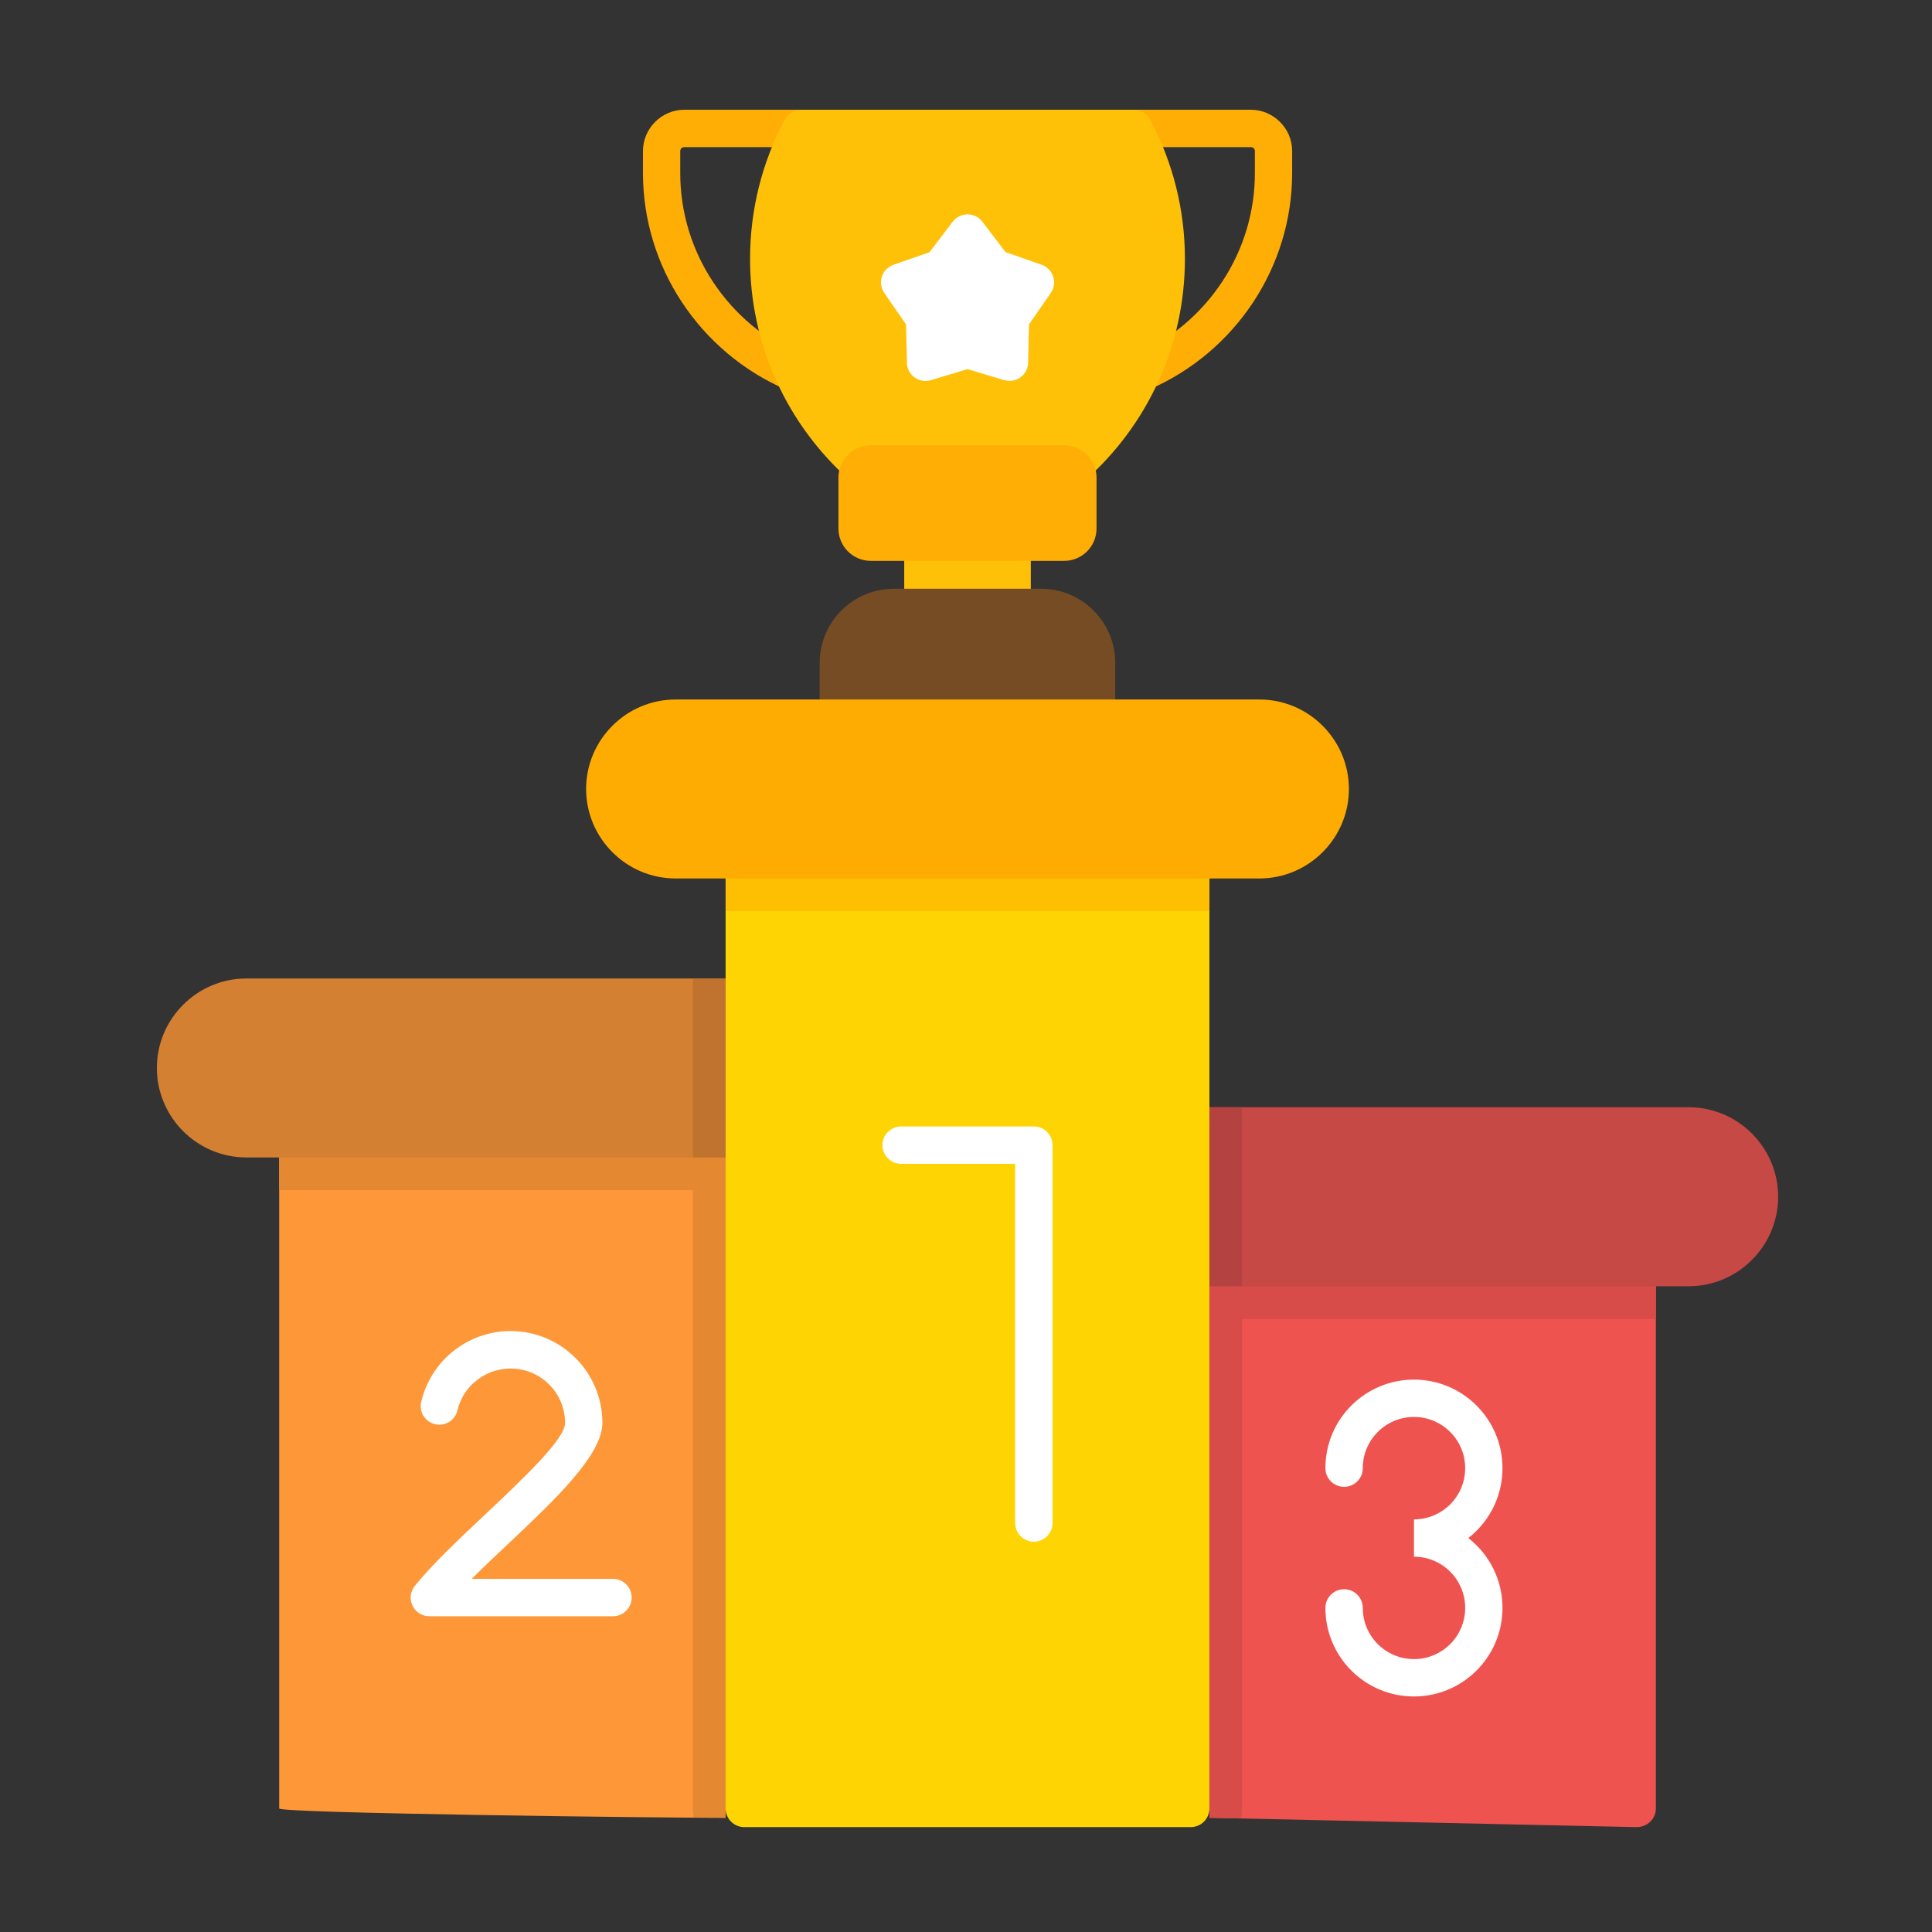 <svg width="78" height="78" viewBox="0 0 78 78" fill="none" xmlns="http://www.w3.org/2000/svg">
<rect x="0" y="0" width="78" height="78" fill="#333333" stroke="none"/>
<path fill-rule="evenodd" clip-rule="evenodd" d="M45.776 5.94C45.576 5.94 45.384 5.86 45.242 5.719C45.101 5.577 45.022 5.386 45.022 5.186C45.022 4.985 45.101 4.794 45.242 4.652C45.384 4.511 45.576 4.431 45.776 4.431H50.502C50.958 4.431 51.374 4.619 51.675 4.921L51.677 4.922L51.679 4.924L51.68 4.926C51.982 5.229 52.168 5.643 52.168 6.099V6.977C52.168 8.895 51.59 10.687 50.602 12.19C49.583 13.738 48.125 14.974 46.413 15.719C46.231 15.796 46.025 15.799 45.841 15.726C45.657 15.653 45.509 15.51 45.43 15.328C45.351 15.146 45.346 14.941 45.418 14.756C45.49 14.571 45.632 14.422 45.813 14.342C47.255 13.714 48.483 12.68 49.348 11.366C50.208 10.064 50.665 8.537 50.663 6.977V6.099C50.663 6.054 50.645 6.015 50.62 5.988L50.616 5.985C50.602 5.97 50.584 5.959 50.565 5.951C50.546 5.944 50.526 5.94 50.505 5.94H45.776ZM32.346 4.433C32.546 4.433 32.738 4.512 32.879 4.654C33.02 4.795 33.1 4.987 33.1 5.187C33.1 5.387 33.02 5.579 32.879 5.721C32.738 5.862 32.546 5.941 32.346 5.941H27.621C27.576 5.941 27.537 5.959 27.51 5.986L27.507 5.99C27.48 6.017 27.463 6.055 27.463 6.1V6.978C27.463 8.598 27.947 10.108 28.778 11.368C29.643 12.681 30.872 13.715 32.314 14.343C32.495 14.424 32.636 14.573 32.708 14.758C32.78 14.942 32.776 15.148 32.697 15.33C32.617 15.511 32.469 15.654 32.285 15.727C32.101 15.801 31.896 15.798 31.713 15.72C30.001 14.976 28.544 13.74 27.524 12.191C26.534 10.687 25.958 8.895 25.958 6.978V6.099C25.958 5.645 26.144 5.229 26.446 4.926L26.448 4.924L26.449 4.922L26.451 4.921C26.754 4.619 27.17 4.431 27.624 4.431H32.346V4.433Z" fill="#FFAE06"/>
<path fill-rule="evenodd" clip-rule="evenodd" d="M36.506 21.891C36.506 21.691 36.585 21.499 36.727 21.358C36.868 21.216 37.06 21.137 37.26 21.137H40.862C41.062 21.137 41.254 21.216 41.395 21.358C41.536 21.499 41.616 21.691 41.616 21.891V24.523C41.616 24.724 41.536 24.915 41.395 25.057C41.254 25.198 41.062 25.278 40.862 25.278H37.26C37.06 25.278 36.868 25.198 36.727 25.057C36.585 24.915 36.506 24.724 36.506 24.523V21.891Z" fill="#FFC107"/>
<path fill-rule="evenodd" clip-rule="evenodd" d="M66.069 73.766L48.827 73.389V50.8H65.343V50.045C65.343 49.63 65.68 50.422 66.097 50.422C66.297 50.422 66.489 50.502 66.631 50.643C66.772 50.785 66.852 50.977 66.852 51.177V73.013C66.85 73.429 66.513 73.766 66.069 73.766Z" fill="#EF5350"/>
<path fill-rule="evenodd" clip-rule="evenodd" d="M48.827 53.249V50.8H65.343V50.045C65.343 49.63 65.68 50.422 66.097 50.422C66.297 50.422 66.489 50.502 66.631 50.643C66.772 50.785 66.852 50.977 66.852 51.177V53.249H48.827Z" fill="#D74B48"/>
<path fill-rule="evenodd" clip-rule="evenodd" d="M50.106 73.418L48.827 73.391V50.8H50.146V73.013C50.146 73.151 50.132 73.286 50.106 73.418Z" fill="#D74B48"/>
<path d="M11.271 44.847C11.271 44.832 26.103 45.819 29.295 45.601V73.391C26.413 73.391 11.271 73.204 11.271 73.013V44.847Z" fill="#FE9738"/>
<path d="M11.271 44.847C11.271 44.832 26.103 45.819 29.295 45.601V48.05H11.271V44.847Z" fill="#E58832"/>
<path d="M27.976 45.632C28.518 45.632 28.967 45.622 29.295 45.599V73.389C28.991 73.389 28.552 73.387 28.009 73.383C27.987 73.262 27.976 73.139 27.976 73.012V45.632Z" fill="#E58832"/>
<path d="M18.466 56.95C18.419 57.141 18.298 57.305 18.13 57.408C17.962 57.511 17.761 57.544 17.569 57.5C17.377 57.456 17.21 57.339 17.104 57.173C16.998 57.008 16.961 56.807 17.001 56.614C17.195 55.773 17.667 55.054 18.306 54.545C18.945 54.037 19.752 53.738 20.612 53.738C21.636 53.738 22.562 54.154 23.233 54.825C23.904 55.495 24.32 56.423 24.32 57.446C24.32 58.741 22.413 60.54 20.538 62.309C20.02 62.796 19.505 63.283 19.044 63.743H24.748C24.948 63.743 25.14 63.823 25.281 63.964C25.423 64.106 25.502 64.297 25.502 64.498C25.502 64.698 25.423 64.889 25.281 65.031C25.14 65.172 24.948 65.252 24.748 65.252H17.332V65.25C17.166 65.25 16.999 65.196 16.861 65.085C16.784 65.023 16.72 64.947 16.673 64.861C16.625 64.774 16.595 64.679 16.584 64.581C16.574 64.483 16.582 64.384 16.61 64.289C16.638 64.194 16.684 64.106 16.746 64.029C17.421 63.186 18.46 62.206 19.509 61.217C21.148 59.672 22.814 58.1 22.814 57.45C22.814 56.842 22.569 56.293 22.171 55.895C21.772 55.497 21.222 55.252 20.615 55.252C20.102 55.252 19.623 55.428 19.245 55.728C18.861 56.025 18.58 56.45 18.466 56.95Z" fill="white"/>
<path d="M30.049 46.729H9.946C8.951 46.729 8.047 46.323 7.394 45.669C6.739 45.014 6.333 44.11 6.333 43.117C6.333 42.122 6.739 41.218 7.394 40.565C8.049 39.91 8.952 39.504 9.946 39.504H30.049C30.249 39.504 30.441 39.583 30.583 39.725C30.724 39.866 30.803 40.058 30.803 40.258V45.977C30.803 46.176 30.723 46.368 30.582 46.509C30.44 46.65 30.249 46.729 30.049 46.729Z" fill="#D38032"/>
<path d="M30.049 46.729H27.977V39.502H30.049C30.249 39.502 30.441 39.582 30.582 39.723C30.724 39.865 30.803 40.057 30.803 40.257V45.975C30.802 46.392 30.465 46.729 30.049 46.729Z" fill="#BF732E"/>
<path fill-rule="evenodd" clip-rule="evenodd" d="M68.176 51.929H48.073C47.873 51.929 47.681 51.85 47.539 51.708C47.398 51.567 47.318 51.375 47.318 51.175V45.457C47.318 45.257 47.398 45.065 47.539 44.923C47.681 44.782 47.873 44.702 48.073 44.702H68.176C69.171 44.702 70.075 45.108 70.728 45.763C71.383 46.418 71.789 47.322 71.789 48.315C71.789 49.31 71.383 50.214 70.728 50.867C70.075 51.523 69.171 51.929 68.176 51.929Z" fill="#C74946"/>
<path fill-rule="evenodd" clip-rule="evenodd" d="M50.146 51.929H48.074C47.874 51.929 47.682 51.85 47.541 51.708C47.399 51.567 47.32 51.375 47.32 51.175V45.457C47.32 45.257 47.399 45.065 47.541 44.923C47.682 44.782 47.874 44.702 48.074 44.702H50.146V51.929Z" fill="#B44240"/>
<path fill-rule="evenodd" clip-rule="evenodd" d="M45.028 28.992C45.028 29.192 44.949 29.384 44.807 29.525C44.666 29.666 44.474 29.746 44.274 29.746H33.847C33.647 29.746 33.455 29.666 33.313 29.525C33.172 29.384 33.092 29.192 33.092 28.992V26.758C33.092 25.112 34.436 23.769 36.081 23.769H42.038C42.86 23.769 43.608 24.105 44.149 24.647C44.69 25.188 45.025 25.936 45.025 26.758V28.992H45.028Z" fill="#754C24"/>
<path fill-rule="evenodd" clip-rule="evenodd" d="M35.562 18.959C35.541 19.097 35.482 19.23 35.382 19.341C35.108 19.651 34.633 19.681 34.323 19.405C33.06 18.288 32.034 16.91 31.335 15.356C30.639 13.813 30.28 12.14 30.282 10.448C30.282 9.455 30.405 8.484 30.636 7.553C30.872 6.607 31.224 5.693 31.683 4.832C31.747 4.712 31.843 4.612 31.959 4.542C32.076 4.472 32.21 4.435 32.346 4.434V4.431H45.774C45.923 4.431 46.068 4.475 46.192 4.558C46.316 4.64 46.412 4.758 46.469 4.895C46.912 5.737 47.252 6.63 47.483 7.553C47.716 8.484 47.838 9.455 47.838 10.448C47.838 12.194 47.463 13.857 46.785 15.356C46.086 16.91 45.06 18.288 43.797 19.405C43.648 19.537 43.453 19.604 43.254 19.592C43.055 19.58 42.87 19.49 42.738 19.341C42.642 19.234 42.58 19.101 42.558 18.959H35.562Z" fill="#FFC107"/>
<path d="M39.668 8.96L40.595 10.178L42.053 10.689C42.163 10.727 42.263 10.791 42.345 10.876C42.426 10.96 42.487 11.062 42.522 11.174C42.557 11.285 42.566 11.404 42.547 11.519C42.528 11.635 42.482 11.745 42.414 11.84L41.542 13.098L41.508 14.64C41.504 14.839 41.422 15.029 41.278 15.167C41.134 15.305 40.942 15.38 40.743 15.377C40.674 15.375 40.606 15.364 40.544 15.346V15.348L39.062 14.903L37.581 15.348C37.183 15.467 36.764 15.241 36.645 14.842C36.62 14.759 36.61 14.674 36.615 14.591L36.581 13.1L35.7 11.827C35.634 11.731 35.591 11.621 35.575 11.505C35.559 11.39 35.569 11.273 35.606 11.162C35.643 11.052 35.705 10.951 35.787 10.869C35.87 10.786 35.97 10.724 36.081 10.687L37.528 10.182L38.465 8.951C38.525 8.872 38.6 8.806 38.686 8.757C38.771 8.707 38.865 8.675 38.963 8.662C39.061 8.648 39.161 8.655 39.256 8.68C39.352 8.706 39.441 8.749 39.52 8.809C39.576 8.853 39.626 8.904 39.668 8.96Z" fill="white"/>
<path fill-rule="evenodd" clip-rule="evenodd" d="M48.827 73.012C48.827 73.212 48.748 73.404 48.606 73.545C48.465 73.687 48.273 73.766 48.073 73.766H30.049C29.849 73.766 29.657 73.687 29.516 73.545C29.374 73.404 29.295 73.212 29.295 73.012V34.712C29.295 34.511 29.374 34.32 29.516 34.178C29.657 34.037 29.849 33.957 30.049 33.957H48.073C48.273 33.957 48.465 34.037 48.606 34.178C48.748 34.32 48.827 34.511 48.827 34.712V73.012Z" fill="#FED402"/>
<path fill-rule="evenodd" clip-rule="evenodd" d="M29.295 36.784V34.712C29.295 34.511 29.374 34.32 29.516 34.178C29.657 34.037 29.849 33.957 30.049 33.957H48.073C48.273 33.957 48.465 34.037 48.606 34.178C48.748 34.32 48.827 34.511 48.827 34.712V36.784H29.295Z" fill="#FEBF02"/>
<path fill-rule="evenodd" clip-rule="evenodd" d="M53.398 34.405C52.743 35.06 51.839 35.466 50.846 35.466H27.276C26.281 35.466 25.377 35.06 24.724 34.405C24.069 33.75 23.663 32.847 23.663 31.853C23.663 30.858 24.069 29.956 24.724 29.301C25.379 28.646 26.282 28.241 27.276 28.241H50.846C51.839 28.241 52.743 28.646 53.398 29.301C54.053 29.956 54.459 30.86 54.459 31.853C54.459 32.847 54.053 33.75 53.398 34.405Z" fill="#FEAC02"/>
<path d="M36.381 46.988C36.181 46.988 35.989 46.908 35.847 46.767C35.706 46.625 35.627 46.434 35.627 46.233C35.627 46.033 35.706 45.842 35.847 45.7C35.989 45.559 36.181 45.479 36.381 45.479H41.74C41.94 45.479 42.132 45.559 42.273 45.7C42.414 45.842 42.494 46.033 42.494 46.233V61.488C42.494 61.688 42.414 61.88 42.273 62.022C42.132 62.163 41.94 62.243 41.74 62.243C41.54 62.243 41.348 62.163 41.206 62.022C41.065 61.88 40.985 61.688 40.985 61.488V46.988H36.381ZM53.51 64.915C53.51 64.715 53.59 64.523 53.731 64.382C53.873 64.24 54.065 64.161 54.265 64.161C54.465 64.161 54.657 64.24 54.798 64.382C54.94 64.523 55.019 64.715 55.019 64.915C55.019 65.486 55.25 66.003 55.624 66.377C55.998 66.751 56.515 66.982 57.086 66.982C57.657 66.982 58.174 66.751 58.548 66.377C58.922 66.003 59.153 65.486 59.153 64.915C59.153 64.344 58.922 63.827 58.548 63.453C58.174 63.079 57.657 62.848 57.086 62.848V61.341C57.657 61.341 58.174 61.11 58.548 60.736C58.922 60.362 59.153 59.845 59.153 59.274C59.153 58.702 58.922 58.185 58.548 57.812C58.174 57.438 57.657 57.206 57.086 57.206C56.515 57.206 55.998 57.438 55.624 57.812C55.25 58.185 55.019 58.702 55.019 59.274C55.019 59.474 54.94 59.666 54.798 59.807C54.657 59.948 54.465 60.028 54.265 60.028C54.065 60.028 53.873 59.948 53.731 59.807C53.59 59.666 53.51 59.474 53.51 59.274C53.51 58.286 53.91 57.393 54.557 56.746C55.203 56.099 56.097 55.699 57.084 55.699C58.072 55.699 58.965 56.099 59.612 56.746C60.259 57.393 60.659 58.286 60.659 59.274C60.659 60.261 60.259 61.155 59.612 61.801C59.508 61.906 59.397 62.004 59.28 62.095C59.397 62.187 59.508 62.284 59.612 62.389C60.259 63.035 60.659 63.929 60.659 64.916C60.659 65.904 60.259 66.797 59.612 67.444C58.965 68.091 58.072 68.491 57.084 68.491C56.097 68.491 55.203 68.091 54.557 67.444C53.91 66.797 53.51 65.902 53.51 64.915Z" fill="white"/>
<path fill-rule="evenodd" clip-rule="evenodd" d="M42.962 22.644H35.158C34.811 22.644 34.478 22.506 34.233 22.261C34.112 22.139 34.015 21.995 33.949 21.837C33.883 21.678 33.85 21.508 33.85 21.336V19.282C33.85 18.925 33.996 18.6 34.232 18.362L34.233 18.36L34.235 18.359L34.236 18.357C34.357 18.236 34.501 18.14 34.659 18.074C34.817 18.008 34.986 17.974 35.158 17.974H42.962C43.319 17.974 43.645 18.12 43.882 18.356L43.884 18.357L43.885 18.359L43.887 18.36C44.008 18.481 44.105 18.625 44.17 18.783C44.236 18.941 44.27 19.11 44.27 19.282V21.336C44.27 21.697 44.124 22.023 43.887 22.261C43.766 22.382 43.622 22.479 43.463 22.545C43.304 22.611 43.134 22.645 42.962 22.644Z" fill="#FFAE06"/>
</svg>
